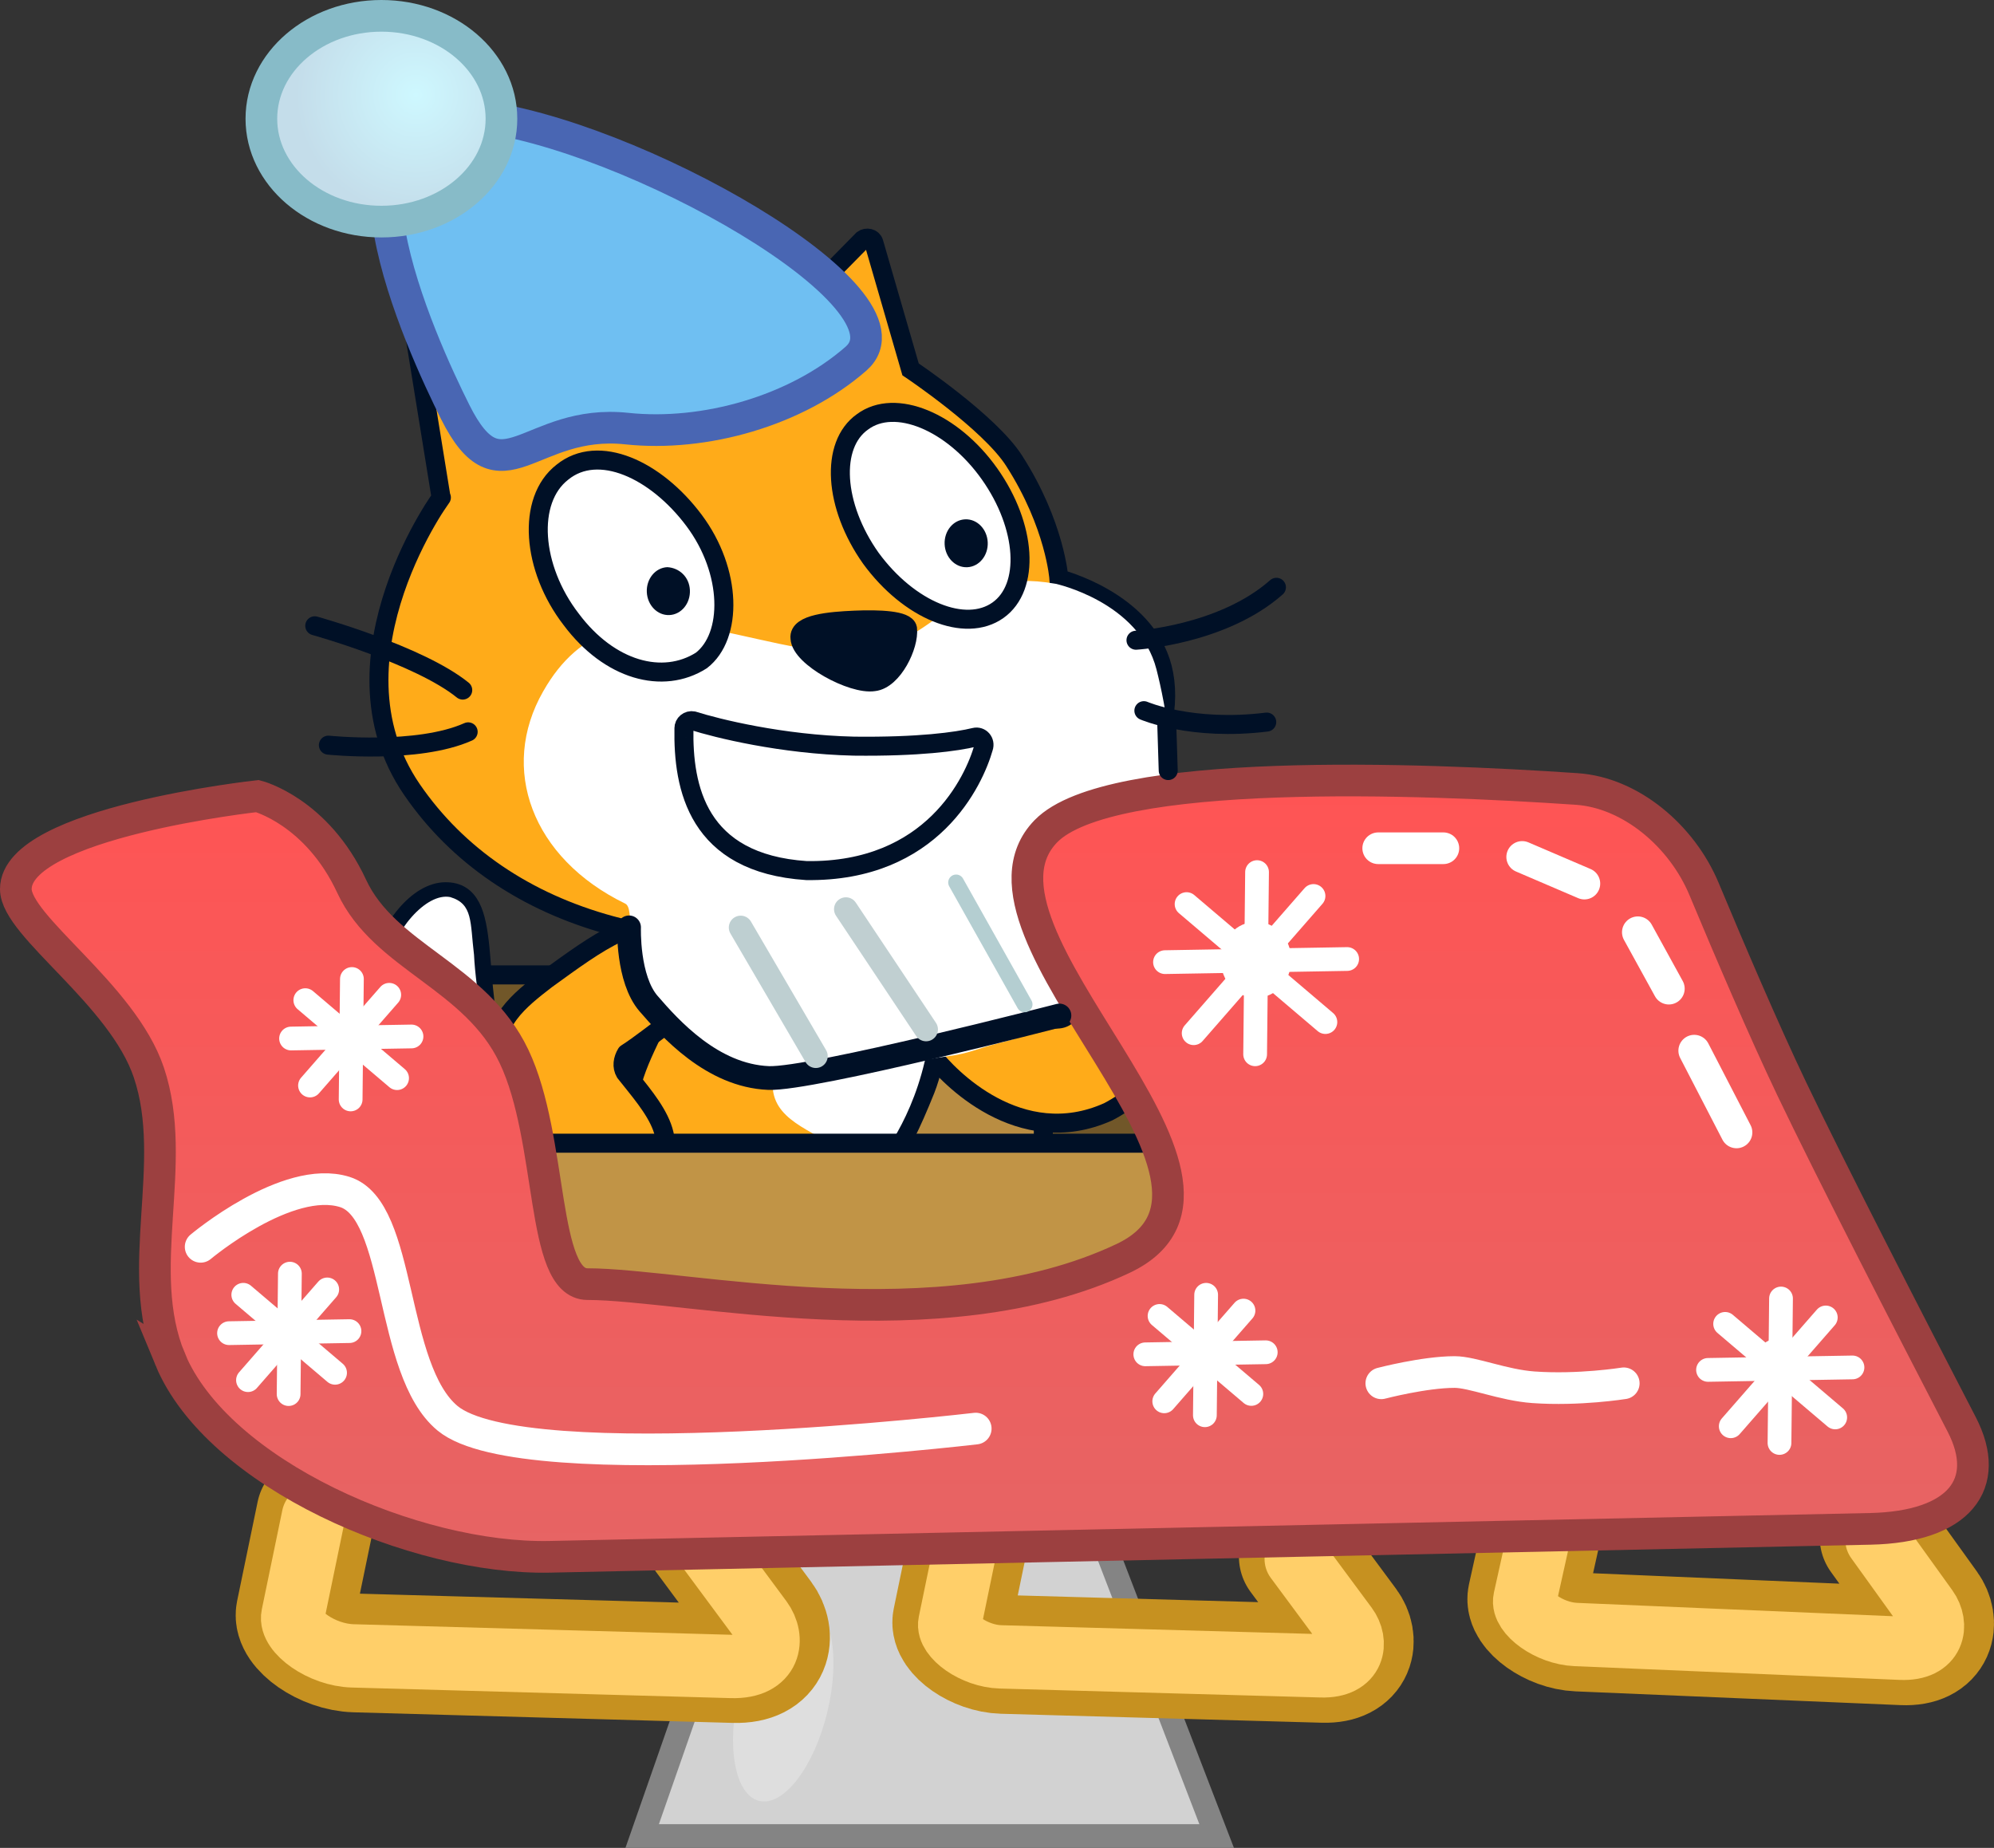 <svg version="1.1" xmlns="http://www.w3.org/2000/svg" xmlns:xlink="http://www.w3.org/1999/xlink" width="125.931" height="116.707" viewBox="0,0,125.931,116.707"><rect x="0" y="0" width="125.931" height="116.707" fill="#333333" stroke="none"/><defs><linearGradient x1="217.737" y1="169.884" x2="217.737" y2="218.916" gradientUnits="userSpaceOnUse" id="color-1"><stop offset="0" stop-color="#ff5454"/><stop offset="1" stop-color="#e66464"/></linearGradient><radialGradient cx="181.189" cy="126.57" r="7.581" gradientUnits="userSpaceOnUse" id="color-2"><stop offset="0" stop-color="#cef8ff"/><stop offset="1" stop-color="#c4ddea"/></radialGradient></defs><g transform="translate(-154.935,-120.589)"><g data-paper-data="{&quot;isPaintingLayer&quot;:true}" stroke-miterlimit="10" stroke-dasharray="" stroke-dashoffset="0" style="mix-blend-mode: normal"><g fill-rule="nonzero" stroke="#848484" stroke-linecap="butt" stroke-linejoin="miter"><path d="M195.491,236.546l7.442,-21.305l20.6,-0.105l8.24,21.411z" fill="#d2d2d2" stroke-width="1.5"/><path d="M207.182,228.73c-0.839,3.464 -2.765,5.969 -4.302,5.597c-1.537,-0.372 -2.102,-3.482 -1.263,-6.945c0.839,-3.464 2.765,-5.969 4.302,-5.597c1.537,0.372 2.102,3.482 1.263,6.945z" fill="#dedede" stroke-width="0"/></g><g fill="none" fill-rule="nonzero" stroke-linecap="round" stroke-linejoin="miter"><path d="M273.608,217.671c0,0 2.224,3.095 3.14,4.368c0.712,0.991 0.505,2.582 -1.624,2.492c-5.854,-0.248 -17.265,-0.731 -20.535,-0.869c-1.703,-0.072 -3.406,-1.367 -3.217,-2.217c0.304,-1.369 1.19,-5.361 1.19,-5.361" stroke="#c69120" stroke-width="7.5"/><path d="M273.472,217.827c0,0 2.224,3.095 3.14,4.368c0.712,0.991 0.505,2.582 -1.624,2.492c-5.854,-0.248 -17.265,-0.731 -20.535,-0.869c-1.703,-0.072 -3.406,-1.367 -3.217,-2.217c0.304,-1.369 1.19,-5.361 1.19,-5.361" stroke="#ffcf69" stroke-width="4"/></g><g fill="none" fill-rule="nonzero" stroke-linecap="round" stroke-linejoin="miter"><path d="M236.929,218.896c0,0 2.237,3.02 3.158,4.264c0.716,0.967 0.534,2.539 -1.566,2.481c-5.776,-0.162 -17.037,-0.477 -20.263,-0.566c-1.68,-0.047 -3.378,-1.3 -3.204,-2.141c0.28,-1.354 1.097,-5.304 1.097,-5.304" stroke="#c69120" stroke-width="7.5"/><path d="M236.798,219.052c0,0 2.237,3.02 3.158,4.264c0.716,0.967 0.534,2.539 -1.566,2.481c-5.776,-0.162 -17.037,-0.477 -20.263,-0.566c-1.68,-0.047 -3.378,-1.3 -3.204,-2.141c0.28,-1.354 1.097,-5.304 1.097,-5.304" stroke="#ffcf69" stroke-width="4"/></g><g fill="none" fill-rule="nonzero" stroke-linecap="round" stroke-linejoin="miter"><path d="M199.421,217.686c0,0 2.642,3.567 3.73,5.036c0.846,1.142 0.631,2.999 -1.85,2.93c-6.822,-0.191 -20.122,-0.563 -23.933,-0.669c-1.985,-0.055 -3.99,-1.536 -3.784,-2.529c0.331,-1.6 1.296,-6.264 1.296,-6.264" stroke="#c69120" stroke-width="7.5"/><path d="M199.265,217.871c0,0 2.642,3.567 3.73,5.036c0.846,1.142 0.631,2.999 -1.85,2.93c-6.822,-0.191 -20.122,-0.563 -23.933,-0.669c-1.985,-0.055 -3.99,-1.536 -3.784,-2.529c0.331,-1.6 1.296,-6.264 1.296,-6.264" stroke="#ffcf69" stroke-width="4"/></g><path d="M183.374,208.46v-26.299c0,0 35.871,0 42.631,0c2.11,0 4.152,2.744 4.152,4.983c0,4.631 0,21.316 0,21.316z" fill="#715729" fill-rule="nonzero" stroke="#001026" stroke-width="1.2" stroke-linecap="butt" stroke-linejoin="miter"/><path d="M184.222,207.143v-20.576c0,0 28.066,0 33.355,0c1.651,0 3.249,2.147 3.249,3.899c0,3.624 0,16.678 0,16.678z" fill="#b98d42" fill-rule="nonzero" stroke="#001026" stroke-width="1.2" stroke-linecap="butt" stroke-linejoin="miter"/><path d="M215.35,180.011c0.406,0.325 5.356,6.167 6.979,4.707c1.948,-1.704 4.625,-5.031 7.547,-2.353c2.921,2.678 -2.597,7.222 -4.95,8.439c-5.599,2.516 -10.143,-2.272 -11.117,-3.57c-0.974,-1.298 -2.678,-3.489 -2.678,-5.599c0.081,-2.272 2.84,-2.84 4.22,-1.623z" fill="#ffab19" fill-rule="evenodd" stroke="#001026" stroke-width="1.2" stroke-linecap="round" stroke-linejoin="round"/><g fill-rule="evenodd"><path d="M198.248,194.742c0.384,0.538 1.181,1.713 -1.56,3.101c-2.741,1.388 -7.485,-0.542 -8.007,-0.818c-2.057,-1.007 -4.536,-2.321 -6.792,-4.687c-6.576,-6.829 -2.11,-15.409 1.16,-15.43c3.205,-0.056 1.513,5.816 3.406,10.915c0.805,2.265 2.42,3.79 3.813,4.946c2.011,1.567 7.565,1.336 7.979,1.974z" fill="#ffab19" stroke="#001026" stroke-width="1.2" stroke-linecap="round" stroke-linejoin="round"/><path d="M184.871,180.881c0.11,2.315 0.818,5.866 0.818,5.866c0,0 -2.103,-1.867 -4.06,-1.484c-1.559,0.26 -2.058,1.834 -2.17,2.36c-0.399,-1.298 -0.82,-3.025 -0.262,-5.654c0.558,-2.629 2.663,-5.023 4.175,-4.723c1.443,0.431 1.25,1.582 1.499,3.636z" fill="#ffffff" stroke="none" stroke-width="1" stroke-linecap="butt" stroke-linejoin="miter"/></g><path d="M203.614,201.826c-1.372,0.915 -6.097,4.268 -12.118,6.173l-0.305,0.076c-0.305,0.076 -0.457,0.457 -0.305,0.762c1.296,1.829 3.658,5.487 -0.533,6.783c-4.039,1.296 -11.585,-9.451 -8.384,-12.27c1.448,-1.067 2.744,-0.533 3.43,-0.229c0.381,0.152 0.762,0.152 1.143,0.076c0.915,-0.305 2.591,-0.915 3.887,-1.6c3.277,-1.677 4.039,-2.363 5.564,-3.506c1.524,-1.143 5.03,-3.963 7.85,-1.524c2.439,2.058 1.067,4.344 -0.229,5.259z" fill="#ffab19" fill-rule="evenodd" stroke="#001026" stroke-width="1.2" stroke-linecap="round" stroke-linejoin="round"/><g fill-rule="evenodd"><path d="M218.674,198.889c2.147,1.202 6.8,3.614 6.8,3.614c0,0 11.629,-4.891 13.025,1.209c0.834,3.643 -5.072,5.886 -13.463,7.004c-0.528,0.032 -1.075,-0.021 -1.576,-0.263c-2.232,-1.183 -8.655,-4.705 -12.8,-7.234c-6.123,-3.769 -11.011,-6.038 -11.011,-6.038c-8.81,-5.383 -3.643,-9.686 -2.287,-14.276c1.323,-3.958 2.41,-3.494 7.725,-3.64c2.977,-0.236 4.73,-0.369 6.574,-0.881c2.776,-0.725 3.199,3.458 2.921,5.75c0,0 -0.469,3.406 -1.201,5.268c-0.909,2.259 -1.635,3.762 -2.477,4.757z" fill="#ffab19" stroke="#001026" stroke-width="1.2" stroke-linecap="round" stroke-linejoin="round"/><path d="M210.124,194.249c0,0 -1.503,-0.726 -3.15,-1.686c-2.043,-1.137 -4.028,-2.02 -2.935,-5.034c1.059,-2.382 1.879,-5.423 6.254,-3.839c4.166,1.453 3.041,3.94 3.041,3.94c-0.991,4.239 -3.21,6.619 -3.21,6.619z" fill="#ffffff" stroke="none" stroke-width="1" stroke-linecap="butt" stroke-linejoin="miter"/></g><path d="M194.418,188.328c1.659,2.111 4.223,4.75 0.98,6.937c-4.449,2.488 -8.144,-5.052 -8.898,-7.691c-0.679,-2.338 1.282,-3.846 2.941,-5.127c3.242,-2.338 5.957,-4.449 8.973,-3.318c3.77,1.357 1.056,4.373 -0.829,5.731c-1.131,0.829 -2.262,1.734 -3.092,2.262c-0.226,0.377 -0.302,0.829 -0.075,1.206z" fill="#ffab19" fill-rule="evenodd" stroke="#001026" stroke-width="1.2" stroke-linecap="round" stroke-linejoin="round"/><path d="M209.431,135.714c0.22,-0.161 0.602,-0.102 0.691,0.197l2.32,8.006c0,0 4.995,3.342 6.542,5.775c2.602,4.053 2.827,7.453 2.827,7.453c0,0 5.439,1.353 6.535,5.624c1.096,4.271 -1.874,12.584 -15.968,16.004c-14.095,3.42 -25.682,0.064 -31.429,-8.322c-5.747,-8.386 2.273,-19.041 1.846,-18.416l-2.181,-13.467c-0.089,-0.299 0.279,-0.543 0.588,-0.405l9.412,5.574c0,0 3.347,-1.435 6.894,-1.741c2.111,-0.244 3.932,-0.172 5.685,0.054z" fill="#ffab19" fill-rule="evenodd" stroke="#001026" stroke-width="1.2" stroke-linecap="butt" stroke-linejoin="miter"/><path d="M221.597,157.457c0,0 5.278,1.133 6.374,5.404c1.096,4.271 4.056,20.252 -9.891,23.59c-1.554,0.393 -1.927,0.675 -3.347,0.857c-2.916,0.374 -9.112,2.111 -11.42,1.736c-1.077,-0.175 -5.502,-3.265 -7.483,-6.278c-1.564,-2.379 -0.765,-4.795 -1.413,-5.11c-5.9,-2.871 -7.965,-8.533 -5.178,-13.402c4.712,-8.313 13.71,-1.812 20.043,-2.544c5.428,-0.616 5.825,-5.407 12.315,-4.252z" fill="#ffffff" fill-rule="evenodd" stroke="none" stroke-width="1" stroke-linecap="butt" stroke-linejoin="miter"/><path d="M198.13,166.592c-0.013,-0.302 0.279,-0.543 0.585,-0.48c1.46,0.466 5.597,1.498 10.147,1.601c4.094,0.048 6.504,-0.285 7.628,-0.561c0.375,-0.092 0.694,0.273 0.559,0.657c-0.591,2.072 -3.217,7.869 -11.177,7.763c-6.915,-0.455 -7.807,-5.265 -7.743,-8.98z" fill="#ffffff" fill-rule="evenodd" stroke="#001026" stroke-width="1.2" stroke-linecap="round" stroke-linejoin="round"/><path d="M235.548,157.68c-3.428,3.029 -8.87,3.343 -8.87,3.343" fill="none" fill-rule="evenodd" stroke="#001026" stroke-width="1.2" stroke-linecap="round" stroke-linejoin="round"/><path d="M234.936,166.193c-4.748,0.587 -7.76,-0.721 -7.76,-0.721" fill="none" fill-rule="evenodd" stroke="#001026" stroke-width="1.2" stroke-linecap="round" stroke-linejoin="round"/><path d="M208.893,159.756c1.588,-0.07 3.258,0.009 3.357,0.535c0.122,1.055 -0.92,3.222 -2.126,3.351c-1.355,0.211 -4.613,-1.541 -4.666,-2.751c-0.115,-0.904 1.923,-1.069 3.436,-1.135z" fill="#001026" fill-rule="evenodd" stroke="#001026" stroke-width="1.2" stroke-linecap="round" stroke-linejoin="round"/><path d="M174.813,160.111c0,0 6.596,1.833 9.346,4.061" fill="none" fill-rule="evenodd" stroke="#001026" stroke-width="1.2" stroke-linecap="round" stroke-linejoin="round"/><path d="M184.502,166.809c-3.195,1.428 -8.828,0.841 -8.828,0.841" fill="none" fill-rule="evenodd" stroke="#001026" stroke-width="1.2" stroke-linecap="round" stroke-linejoin="round"/><g fill-rule="evenodd"><path d="M217.429,150.518c2.342,3.307 2.586,7.16 0.529,8.614c-2.058,1.454 -5.606,0.018 -8.024,-3.286c-2.342,-3.307 -2.586,-7.16 -0.529,-8.614c2.055,-1.53 5.682,-0.021 8.024,3.286z" fill="#ffffff" stroke="#001026" stroke-width="1.2" stroke-linecap="round" stroke-linejoin="round"/><path d="M217.315,154.841c0.036,0.832 -0.539,1.539 -1.295,1.572c-0.756,0.033 -1.391,-0.621 -1.427,-1.453c-0.036,-0.832 0.539,-1.539 1.295,-1.572c0.756,-0.033 1.391,0.621 1.427,1.453" fill="#001026" stroke="none" stroke-width="1" stroke-linecap="butt" stroke-linejoin="miter"/></g><g fill-rule="evenodd"><path d="M198.767,153.456c2.414,3.228 2.442,7.318 0.463,8.845c-2.433,1.546 -5.806,0.633 -8.221,-2.595c-2.49,-3.225 -2.83,-7.529 -0.558,-9.295c2.268,-1.842 5.902,-0.183 8.316,3.045z" fill="#ffffff" stroke="#001026" stroke-width="1.2" stroke-linecap="round" stroke-linejoin="round"/><path d="M198.506,157.862c0.036,0.832 -0.539,1.539 -1.295,1.572c-0.756,0.033 -1.391,-0.621 -1.427,-1.453c-0.036,-0.832 0.539,-1.539 1.295,-1.572c0.76,0.043 1.391,0.621 1.427,1.453" fill="#001026" stroke="none" stroke-width="1" stroke-linecap="butt" stroke-linejoin="miter"/></g><path d="M185.341,211.295v-18.506c0,0 35.705,0 42.434,0c2.1,0 4.133,1.931 4.133,3.506c0,3.259 0,15 0,15z" fill="#c19446" fill-rule="nonzero" stroke="#001026" stroke-width="1.2" stroke-linecap="butt" stroke-linejoin="miter"/><path d="M165.68,206.433c-2.348,-5.68 0.593,-12.359 -1.346,-18.112c-1.67,-4.958 -8.399,-9.23 -8.399,-11.582c0,-4.201 15.264,-5.871 15.264,-5.871c0,0 3.75,0.959 5.947,5.699c2.082,4.49 7.832,5.65 10.252,10.742c2.5,5.26 1.682,14.381 4.642,14.381c6.087,0 22.257,3.837 33.823,-1.623c10.268,-4.847 -11.128,-20.55 -4.877,-26.979c4,-4.113 23.685,-3.339 33.53,-2.67c3.4,0.231 6.635,2.955 8.039,6.319c1.63,3.904 3.793,8.963 5.531,12.602c2.492,5.217 7.428,14.818 10.74,21.21c1.946,3.756 -0.145,6.478 -5.782,6.597c-20.274,0.429 -68.486,1.449 -83.385,1.765c-8.507,0.18 -20.984,-5.231 -23.98,-12.479z" fill="url(#color-1)" fill-rule="nonzero" stroke="#9c4040" stroke-width="2" stroke-linecap="butt" stroke-linejoin="miter"/><path d="M208.995,143.242c-3.768,3.299 -9.562,4.937 -14.476,4.416c-6.165,-0.654 -7.926,4.762 -10.834,-1.045c-2.057,-4.109 -9.359,-19.829 1.169,-18.712c9.857,1.046 28.445,11.573 24.141,15.341z" fill="#6fbff2" fill-rule="nonzero" stroke="#4966b3" stroke-width="2" stroke-linecap="butt" stroke-linejoin="miter"/><path d="M186.604,128.087c0,3.589 -3.394,6.498 -7.581,6.498c-4.187,0 -7.581,-2.909 -7.581,-6.498c0,-3.589 3.394,-6.498 7.581,-6.498c4.187,0 7.581,2.909 7.581,6.498z" fill="url(#color-2)" fill-rule="nonzero" stroke="#87bbc8" stroke-width="2" stroke-linecap="butt" stroke-linejoin="miter"/><g fill-rule="nonzero" stroke-linejoin="miter"><path d="M236.485,181.207c0,1.325 -0.998,2.4 -2.228,2.4c-1.231,0 -2.228,-1.074 -2.228,-2.4c0,-1.325 0.998,-2.4 2.228,-2.4c1.231,0 2.228,1.074 2.228,2.4z" fill="#ffffff" stroke="none" stroke-width="NaN" stroke-linecap="butt"/><path d="M229.873,177.688l8.767,7.451" fill="none" stroke="#ffffff" stroke-width="1.5" stroke-linecap="round"/><path d="M234.203,187.173l0.121,-11.505" fill="none" stroke="#ffffff" stroke-width="1.5" stroke-linecap="round"/><path d="M230.321,185.842l7.569,-8.666" fill="none" stroke="#ffffff" stroke-width="1.5" stroke-linecap="round"/><path d="M240.015,181.157l-11.504,0.197" fill="none" stroke="#ffffff" stroke-width="1.5" stroke-linecap="round"/></g><g fill-rule="nonzero" stroke-linejoin="miter"><path d="M174.671,204.69c0,0.876 -0.66,1.587 -1.473,1.587c-0.814,0 -1.473,-0.71 -1.473,-1.587c0,-0.876 0.66,-1.587 1.473,-1.587c0.814,0 1.473,0.71 1.473,1.587z" fill="#ffffff" stroke="none" stroke-width="NaN" stroke-linecap="butt"/><path d="M170.3,202.363l5.796,4.926" fill="none" stroke="#ffffff" stroke-width="1.5" stroke-linecap="round"/><path d="M173.243,201.028l-0.08,7.606" fill="none" stroke="#ffffff" stroke-width="1.5" stroke-linecap="round"/><path d="M170.597,207.754l5.004,-5.729" fill="none" stroke="#ffffff" stroke-width="1.5" stroke-linecap="round"/><path d="M169.4,204.787l7.606,-0.13" fill="none" stroke="#ffffff" stroke-width="1.5" stroke-linecap="round"/></g><g fill-rule="nonzero" stroke-linejoin="miter"><path d="M178.588,186.082c0,0.876 -0.66,1.587 -1.473,1.587c-0.814,0 -1.473,-0.71 -1.473,-1.587c0,-0.876 0.66,-1.587 1.473,-1.587c0.814,0 1.473,0.71 1.473,1.587z" fill="#ffffff" stroke="none" stroke-width="NaN" stroke-linecap="butt"/><path d="M174.217,183.755l5.796,4.926" fill="none" stroke="#ffffff" stroke-width="1.5" stroke-linecap="round"/><path d="M177.16,182.419l-0.08,7.606" fill="none" stroke="#ffffff" stroke-width="1.5" stroke-linecap="round"/><path d="M179.518,183.417l-5.004,5.729" fill="none" stroke="#ffffff" stroke-width="1.5" stroke-linecap="round"/><path d="M180.923,186.048l-7.606,0.13" fill="none" stroke="#ffffff" stroke-width="1.5" stroke-linecap="round"/></g><g fill-rule="nonzero" stroke-linejoin="miter"><path d="M232.538,206.026c0,0.876 -0.66,1.587 -1.473,1.587c-0.814,0 -1.473,-0.71 -1.473,-1.587c0,-0.876 0.66,-1.587 1.473,-1.587c0.814,0 1.473,0.71 1.473,1.587z" fill="#ffffff" stroke="none" stroke-width="NaN" stroke-linecap="butt"/><path d="M233.963,208.625l-5.796,-4.926" fill="none" stroke="#ffffff" stroke-width="1.5" stroke-linecap="round"/><path d="M231.109,202.364l-0.08,7.606" fill="none" stroke="#ffffff" stroke-width="1.5" stroke-linecap="round"/><path d="M233.467,203.362l-5.004,5.729" fill="none" stroke="#ffffff" stroke-width="1.5" stroke-linecap="round"/><path d="M227.267,206.123l7.606,-0.13" fill="none" stroke="#ffffff" stroke-width="1.5" stroke-linecap="round"/></g><g fill-rule="nonzero" stroke-linejoin="miter"><path d="M269.128,206.991c0,1.051 -0.791,1.903 -1.767,1.903c-0.976,0 -1.767,-0.852 -1.767,-1.903c0,-1.051 0.791,-1.903 1.767,-1.903c0.976,0 1.767,0.852 1.767,1.903z" fill="#ffffff" stroke="none" stroke-width="NaN" stroke-linecap="butt"/><path d="M263.886,204.2l6.952,5.908" fill="none" stroke="#ffffff" stroke-width="1.5" stroke-linecap="round"/><path d="M267.319,211.721l0.096,-9.123" fill="none" stroke="#ffffff" stroke-width="1.5" stroke-linecap="round"/><path d="M264.241,210.666l6.002,-6.871" fill="none" stroke="#ffffff" stroke-width="1.5" stroke-linecap="round"/><path d="M271.928,206.951l-9.122,0.156" fill="none" stroke="#ffffff" stroke-width="1.5" stroke-linecap="round"/></g><path d="M216.557,210.813c0,0 -28.524,3.35 -33.355,-0.65c-3.707,-3.069 -2.871,-13.165 -6.498,-14.295c-3.627,-1.13 -9.097,3.465 -9.097,3.465" fill="none" fill-rule="nonzero" stroke="#ffffff" stroke-width="2" stroke-linecap="round" stroke-linejoin="miter"/><path d="M246.091,174.161h-4.115" fill="none" fill-rule="nonzero" stroke="#ffffff" stroke-width="2" stroke-linecap="round" stroke-linejoin="miter"/><path d="M251.069,174.71l3.927,1.683" fill="none" fill-rule="nonzero" stroke="#ffffff" stroke-width="2" stroke-linecap="round" stroke-linejoin="miter"/><path d="M260.331,183.028l-1.958,-3.561" fill="none" fill-rule="nonzero" stroke="#ffffff" stroke-width="2" stroke-linecap="round" stroke-linejoin="miter"/><path d="M261.934,186.945l2.67,5.163" fill="none" fill-rule="nonzero" stroke="#ffffff" stroke-width="2" stroke-linecap="round" stroke-linejoin="miter"/><path d="M242.172,207.953c0,0 2.717,-0.712 4.629,-0.712c1.13,0 3.065,0.826 4.98,0.963c2.873,0.205 5.702,-0.251 5.702,-0.251" fill="none" fill-rule="nonzero" stroke="#ffffff" stroke-width="2" stroke-linecap="round" stroke-linejoin="miter"/><path d="M194.663,179.158c0,0 -0.116,3.259 1.233,4.816c1.349,1.557 4.013,4.55 7.575,4.698c2.697,0.112 18.372,-3.948 18.372,-3.948" fill="none" fill-rule="nonzero" stroke="#001026" stroke-width="1.5" stroke-linecap="round" stroke-linejoin="miter"/><path d="M228.609,165.88l0.105,3.375" fill="none" fill-rule="nonzero" stroke="#001026" stroke-width="1.2" stroke-linecap="round" stroke-linejoin="miter"/><path d="M201.713,179.169l4.746,8.121" fill="none" fill-rule="nonzero" stroke="#becfd1" stroke-width="1.5" stroke-linecap="round" stroke-linejoin="miter"/><path d="M208.358,178.009l5.063,7.594" fill="none" fill-rule="nonzero" stroke="#c0cfd1" stroke-width="1.5" stroke-linecap="round" stroke-linejoin="miter"/><path d="M215.319,176.322l4.324,7.699" fill="none" fill-rule="nonzero" stroke="#b4ced1" stroke-width="1" stroke-linecap="round" stroke-linejoin="miter"/></g></g></svg>